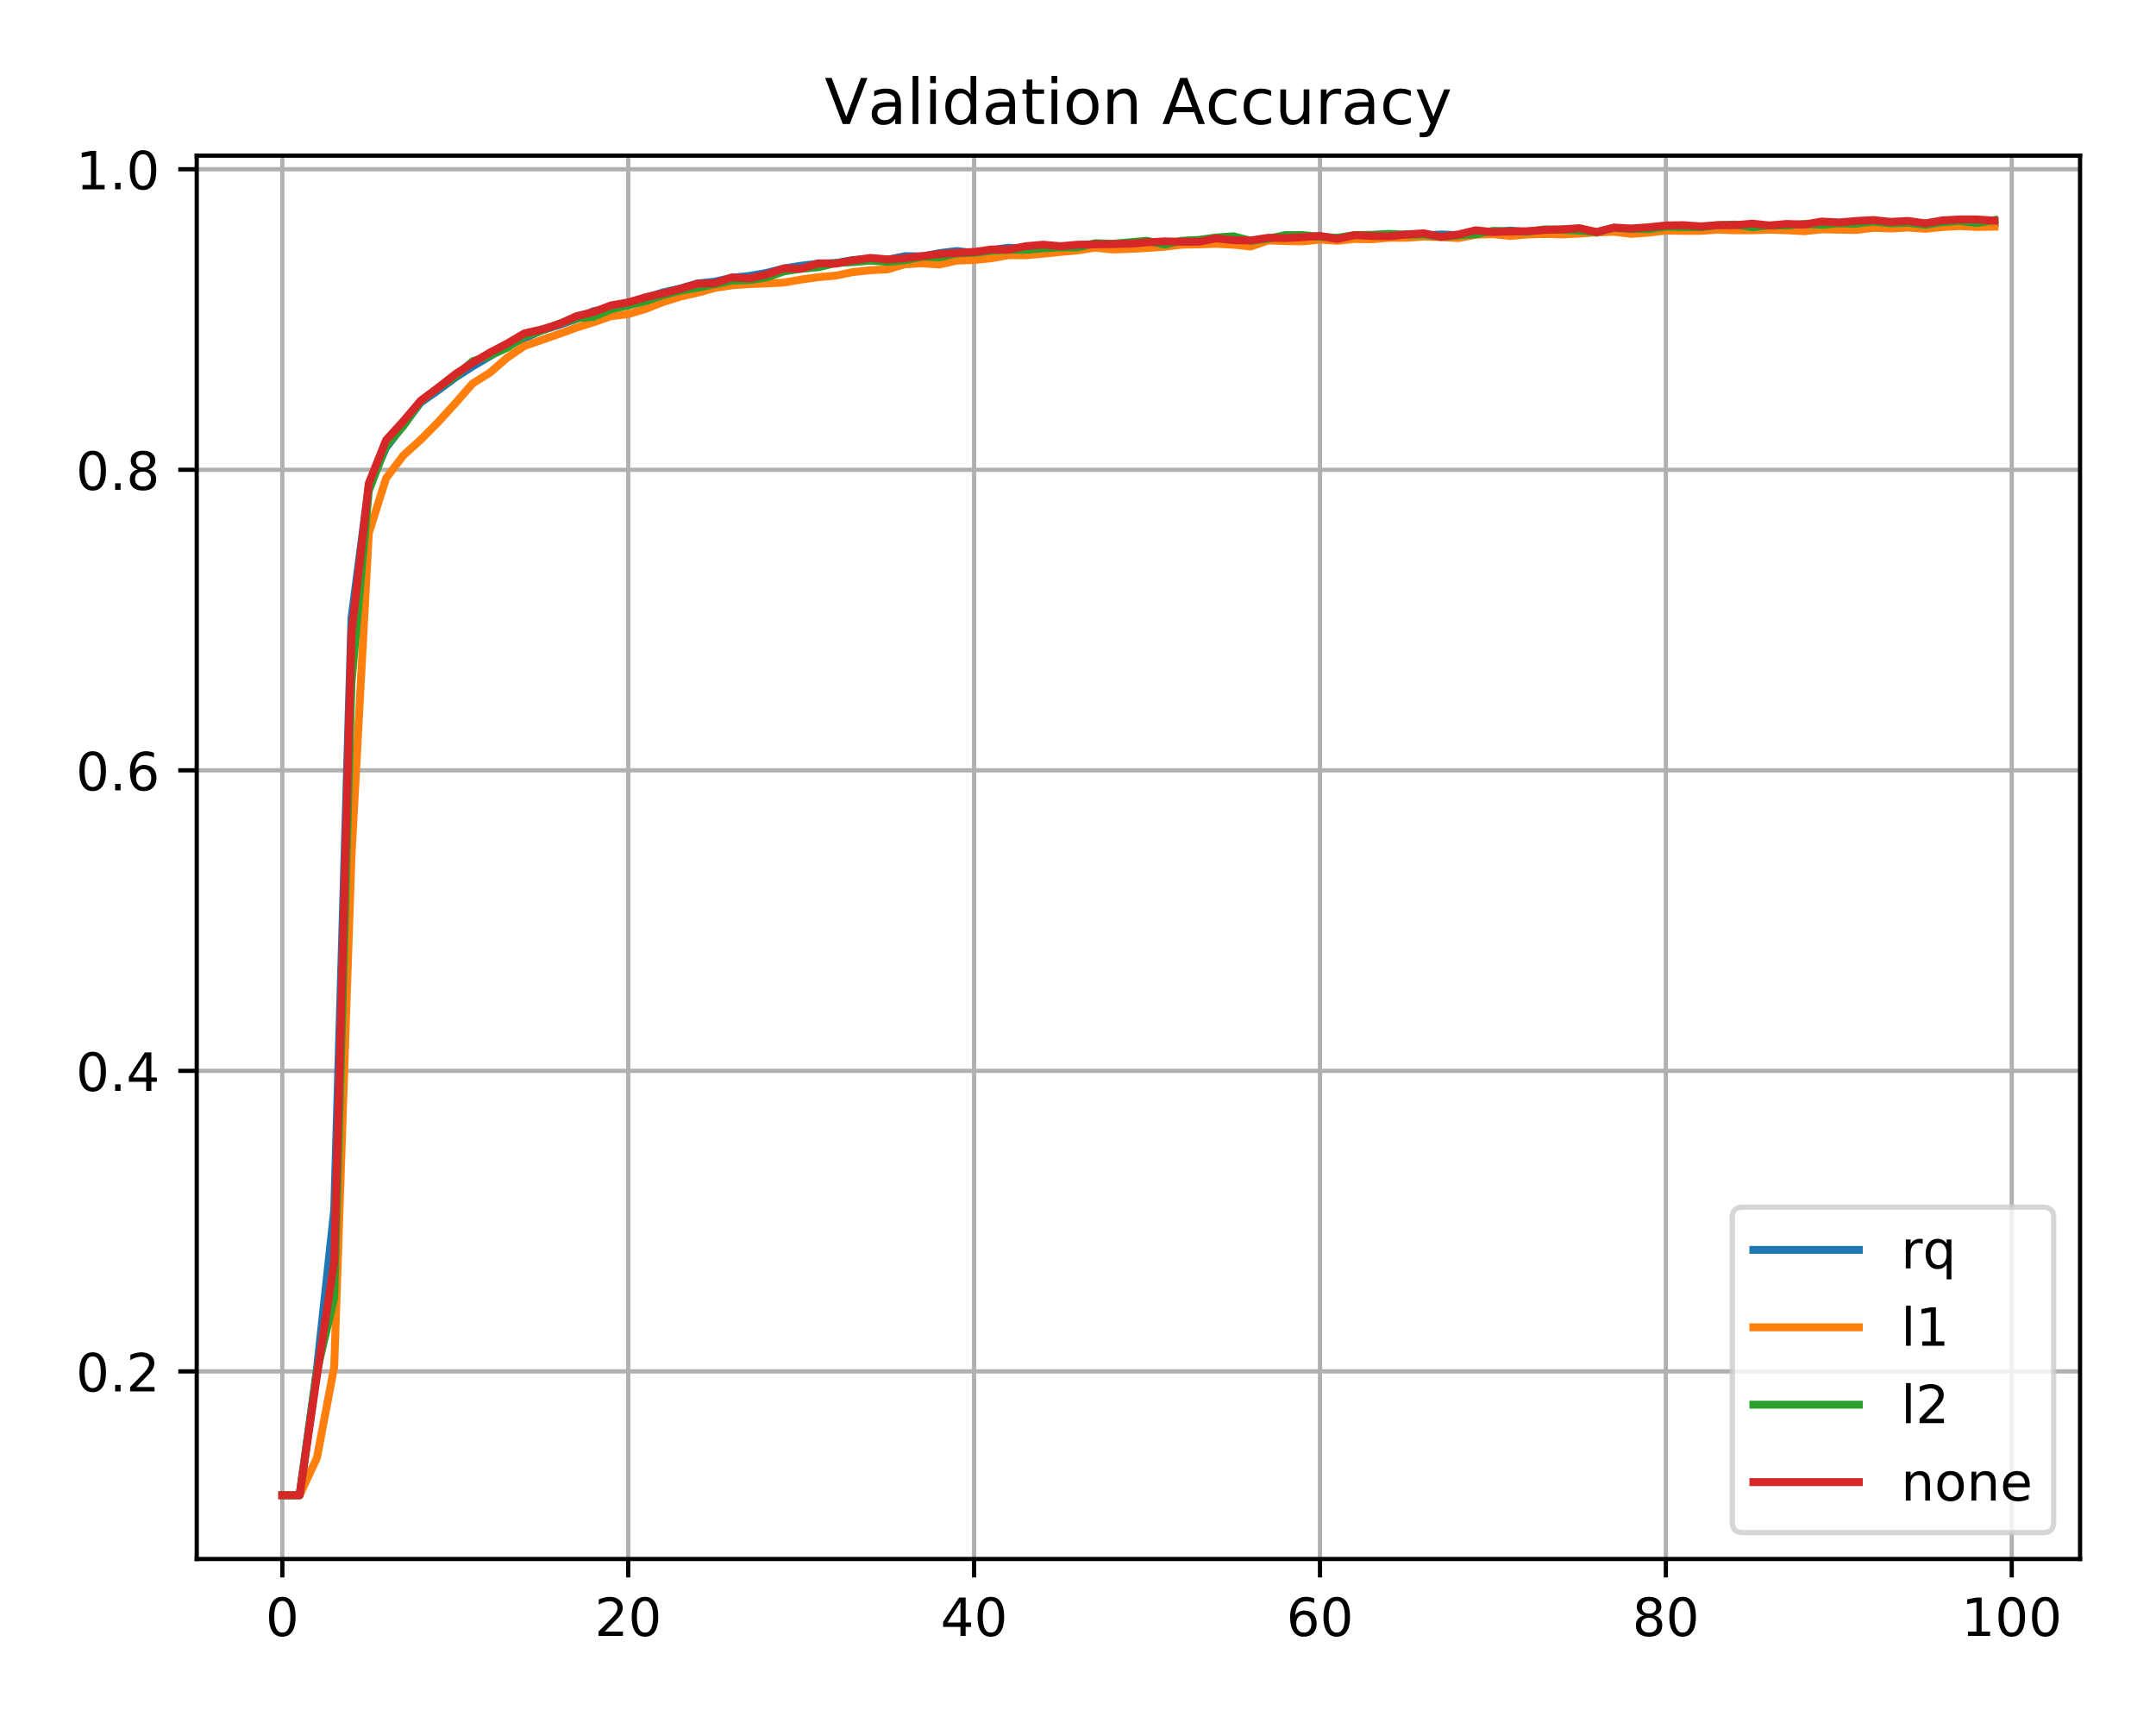 <?xml version="1.0" encoding="utf-8" standalone="no"?>
<!DOCTYPE svg PUBLIC "-//W3C//DTD SVG 1.1//EN"
  "http://www.w3.org/Graphics/SVG/1.1/DTD/svg11.dtd">
<!-- Created with matplotlib (https://matplotlib.org/) -->
<svg height="326.708pt" version="1.1" viewBox="0 0 408.823 326.708" width="408.823pt" xmlns="http://www.w3.org/2000/svg" xmlns:xlink="http://www.w3.org/1999/xlink">
 <defs>
  <style type="text/css">
*{stroke-linecap:butt;stroke-linejoin:round;}
  </style>
 </defs>
 <g id="figure_1">
  <g id="patch_1">
   <path d="M 0 326.708 
L 408.823 326.708 
L 408.823 0 
L 0 0 
z
" style="fill:#ffffff;"/>
  </g>
  <g id="axes_1">
   <g id="patch_2">
    <path d="M 37.303 295.63 
L 394.423 295.63 
L 394.423 29.518 
L 37.303 29.518 
z
" style="fill:#ffffff;"/>
   </g>
   <g id="matplotlib.axis_1">
    <g id="xtick_1">
     <g id="line2d_1">
      <path clip-path="url(#pe16477cb2e)" d="M 53.536 295.63 
L 53.536 29.518 
" style="fill:none;stroke:#b0b0b0;stroke-linecap:square;stroke-width:0.8;"/>
     </g>
     <g id="line2d_2">
      <defs>
       <path d="M 0 0 
L 0 3.5 
" id="m1180b28086" style="stroke:#000000;stroke-width:0.8;"/>
      </defs>
      <g>
       <use style="stroke:#000000;stroke-width:0.8;" x="53.536" xlink:href="#m1180b28086" y="295.63"/>
      </g>
     </g>
     <g id="text_1">
      <!-- 0 -->
      <defs>
       <path d="M 31.781 66.406 
Q 24.172 66.406 20.328 58.906 
Q 16.5 51.422 16.5 36.375 
Q 16.5 21.391 20.328 13.891 
Q 24.172 6.391 31.781 6.391 
Q 39.453 6.391 43.281 13.891 
Q 47.125 21.391 47.125 36.375 
Q 47.125 51.422 43.281 58.906 
Q 39.453 66.406 31.781 66.406 
z
M 31.781 74.219 
Q 44.047 74.219 50.516 64.516 
Q 56.984 54.828 56.984 36.375 
Q 56.984 17.969 50.516 8.266 
Q 44.047 -1.422 31.781 -1.422 
Q 19.531 -1.422 13.062 8.266 
Q 6.594 17.969 6.594 36.375 
Q 6.594 54.828 13.062 64.516 
Q 19.531 74.219 31.781 74.219 
z
" id="DejaVuSans-48"/>
      </defs>
      <g transform="translate(50.355 310.229)scale(0.1 -0.1)">
       <use xlink:href="#DejaVuSans-48"/>
      </g>
     </g>
    </g>
    <g id="xtick_2">
     <g id="line2d_3">
      <path clip-path="url(#pe16477cb2e)" d="M 119.123 295.63 
L 119.123 29.518 
" style="fill:none;stroke:#b0b0b0;stroke-linecap:square;stroke-width:0.8;"/>
     </g>
     <g id="line2d_4">
      <g>
       <use style="stroke:#000000;stroke-width:0.8;" x="119.123" xlink:href="#m1180b28086" y="295.63"/>
      </g>
     </g>
     <g id="text_2">
      <!-- 20 -->
      <defs>
       <path d="M 19.188 8.297 
L 53.609 8.297 
L 53.609 0 
L 7.328 0 
L 7.328 8.297 
Q 12.938 14.109 22.625 23.891 
Q 32.328 33.688 34.812 36.531 
Q 39.547 41.844 41.422 45.531 
Q 43.312 49.219 43.312 52.781 
Q 43.312 58.594 39.234 62.25 
Q 35.156 65.922 28.609 65.922 
Q 23.969 65.922 18.812 64.312 
Q 13.672 62.703 7.812 59.422 
L 7.812 69.391 
Q 13.766 71.781 18.938 73 
Q 24.125 74.219 28.422 74.219 
Q 39.75 74.219 46.484 68.547 
Q 53.219 62.891 53.219 53.422 
Q 53.219 48.922 51.531 44.891 
Q 49.859 40.875 45.406 35.406 
Q 44.188 33.984 37.641 27.219 
Q 31.109 20.453 19.188 8.297 
z
" id="DejaVuSans-50"/>
      </defs>
      <g transform="translate(112.76 310.229)scale(0.1 -0.1)">
       <use xlink:href="#DejaVuSans-50"/>
       <use x="63.623" xlink:href="#DejaVuSans-48"/>
      </g>
     </g>
    </g>
    <g id="xtick_3">
     <g id="line2d_5">
      <path clip-path="url(#pe16477cb2e)" d="M 184.709 295.63 
L 184.709 29.518 
" style="fill:none;stroke:#b0b0b0;stroke-linecap:square;stroke-width:0.8;"/>
     </g>
     <g id="line2d_6">
      <g>
       <use style="stroke:#000000;stroke-width:0.8;" x="184.709" xlink:href="#m1180b28086" y="295.63"/>
      </g>
     </g>
     <g id="text_3">
      <!-- 40 -->
      <defs>
       <path d="M 37.797 64.312 
L 12.891 25.391 
L 37.797 25.391 
z
M 35.203 72.906 
L 47.609 72.906 
L 47.609 25.391 
L 58.016 25.391 
L 58.016 17.188 
L 47.609 17.188 
L 47.609 0 
L 37.797 0 
L 37.797 17.188 
L 4.891 17.188 
L 4.891 26.703 
z
" id="DejaVuSans-52"/>
      </defs>
      <g transform="translate(178.347 310.229)scale(0.1 -0.1)">
       <use xlink:href="#DejaVuSans-52"/>
       <use x="63.623" xlink:href="#DejaVuSans-48"/>
      </g>
     </g>
    </g>
    <g id="xtick_4">
     <g id="line2d_7">
      <path clip-path="url(#pe16477cb2e)" d="M 250.296 295.63 
L 250.296 29.518 
" style="fill:none;stroke:#b0b0b0;stroke-linecap:square;stroke-width:0.8;"/>
     </g>
     <g id="line2d_8">
      <g>
       <use style="stroke:#000000;stroke-width:0.8;" x="250.296" xlink:href="#m1180b28086" y="295.63"/>
      </g>
     </g>
     <g id="text_4">
      <!-- 60 -->
      <defs>
       <path d="M 33.016 40.375 
Q 26.375 40.375 22.484 35.828 
Q 18.609 31.297 18.609 23.391 
Q 18.609 15.531 22.484 10.953 
Q 26.375 6.391 33.016 6.391 
Q 39.656 6.391 43.531 10.953 
Q 47.406 15.531 47.406 23.391 
Q 47.406 31.297 43.531 35.828 
Q 39.656 40.375 33.016 40.375 
z
M 52.594 71.297 
L 52.594 62.312 
Q 48.875 64.062 45.094 64.984 
Q 41.312 65.922 37.594 65.922 
Q 27.828 65.922 22.672 59.328 
Q 17.531 52.734 16.797 39.406 
Q 19.672 43.656 24.016 45.922 
Q 28.375 48.188 33.594 48.188 
Q 44.578 48.188 50.953 41.516 
Q 57.328 34.859 57.328 23.391 
Q 57.328 12.156 50.688 5.359 
Q 44.047 -1.422 33.016 -1.422 
Q 20.359 -1.422 13.672 8.266 
Q 6.984 17.969 6.984 36.375 
Q 6.984 53.656 15.188 63.938 
Q 23.391 74.219 37.203 74.219 
Q 40.922 74.219 44.703 73.484 
Q 48.484 72.75 52.594 71.297 
z
" id="DejaVuSans-54"/>
      </defs>
      <g transform="translate(243.934 310.229)scale(0.1 -0.1)">
       <use xlink:href="#DejaVuSans-54"/>
       <use x="63.623" xlink:href="#DejaVuSans-48"/>
      </g>
     </g>
    </g>
    <g id="xtick_5">
     <g id="line2d_9">
      <path clip-path="url(#pe16477cb2e)" d="M 315.883 295.63 
L 315.883 29.518 
" style="fill:none;stroke:#b0b0b0;stroke-linecap:square;stroke-width:0.8;"/>
     </g>
     <g id="line2d_10">
      <g>
       <use style="stroke:#000000;stroke-width:0.8;" x="315.883" xlink:href="#m1180b28086" y="295.63"/>
      </g>
     </g>
     <g id="text_5">
      <!-- 80 -->
      <defs>
       <path d="M 31.781 34.625 
Q 24.75 34.625 20.719 30.859 
Q 16.703 27.094 16.703 20.516 
Q 16.703 13.922 20.719 10.156 
Q 24.75 6.391 31.781 6.391 
Q 38.812 6.391 42.859 10.172 
Q 46.922 13.969 46.922 20.516 
Q 46.922 27.094 42.891 30.859 
Q 38.875 34.625 31.781 34.625 
z
M 21.922 38.812 
Q 15.578 40.375 12.031 44.719 
Q 8.5 49.078 8.5 55.328 
Q 8.5 64.062 14.719 69.141 
Q 20.953 74.219 31.781 74.219 
Q 42.672 74.219 48.875 69.141 
Q 55.078 64.062 55.078 55.328 
Q 55.078 49.078 51.531 44.719 
Q 48 40.375 41.703 38.812 
Q 48.828 37.156 52.797 32.312 
Q 56.781 27.484 56.781 20.516 
Q 56.781 9.906 50.312 4.234 
Q 43.844 -1.422 31.781 -1.422 
Q 19.734 -1.422 13.25 4.234 
Q 6.781 9.906 6.781 20.516 
Q 6.781 27.484 10.781 32.312 
Q 14.797 37.156 21.922 38.812 
z
M 18.312 54.391 
Q 18.312 48.734 21.844 45.562 
Q 25.391 42.391 31.781 42.391 
Q 38.141 42.391 41.719 45.562 
Q 45.312 48.734 45.312 54.391 
Q 45.312 60.062 41.719 63.234 
Q 38.141 66.406 31.781 66.406 
Q 25.391 66.406 21.844 63.234 
Q 18.312 60.062 18.312 54.391 
z
" id="DejaVuSans-56"/>
      </defs>
      <g transform="translate(309.52 310.229)scale(0.1 -0.1)">
       <use xlink:href="#DejaVuSans-56"/>
       <use x="63.623" xlink:href="#DejaVuSans-48"/>
      </g>
     </g>
    </g>
    <g id="xtick_6">
     <g id="line2d_11">
      <path clip-path="url(#pe16477cb2e)" d="M 381.47 295.63 
L 381.47 29.518 
" style="fill:none;stroke:#b0b0b0;stroke-linecap:square;stroke-width:0.8;"/>
     </g>
     <g id="line2d_12">
      <g>
       <use style="stroke:#000000;stroke-width:0.8;" x="381.47" xlink:href="#m1180b28086" y="295.63"/>
      </g>
     </g>
     <g id="text_6">
      <!-- 100 -->
      <defs>
       <path d="M 12.406 8.297 
L 28.516 8.297 
L 28.516 63.922 
L 10.984 60.406 
L 10.984 69.391 
L 28.422 72.906 
L 38.281 72.906 
L 38.281 8.297 
L 54.391 8.297 
L 54.391 0 
L 12.406 0 
z
" id="DejaVuSans-49"/>
      </defs>
      <g transform="translate(371.926 310.229)scale(0.1 -0.1)">
       <use xlink:href="#DejaVuSans-49"/>
       <use x="63.623" xlink:href="#DejaVuSans-48"/>
       <use x="127.246" xlink:href="#DejaVuSans-48"/>
      </g>
     </g>
    </g>
   </g>
   <g id="matplotlib.axis_2">
    <g id="ytick_1">
     <g id="line2d_13">
      <path clip-path="url(#pe16477cb2e)" d="M 37.303 260.054 
L 394.423 260.054 
" style="fill:none;stroke:#b0b0b0;stroke-linecap:square;stroke-width:0.8;"/>
     </g>
     <g id="line2d_14">
      <defs>
       <path d="M 0 0 
L -3.5 0 
" id="m36fd84b59b" style="stroke:#000000;stroke-width:0.8;"/>
      </defs>
      <g>
       <use style="stroke:#000000;stroke-width:0.8;" x="37.303" xlink:href="#m36fd84b59b" y="260.054"/>
      </g>
     </g>
     <g id="text_7">
      <!-- 0.2 -->
      <defs>
       <path d="M 10.688 12.406 
L 21 12.406 
L 21 0 
L 10.688 0 
z
" id="DejaVuSans-46"/>
      </defs>
      <g transform="translate(14.4 263.854)scale(0.1 -0.1)">
       <use xlink:href="#DejaVuSans-48"/>
       <use x="63.623" xlink:href="#DejaVuSans-46"/>
       <use x="95.41" xlink:href="#DejaVuSans-50"/>
      </g>
     </g>
    </g>
    <g id="ytick_2">
     <g id="line2d_15">
      <path clip-path="url(#pe16477cb2e)" d="M 37.303 203.065 
L 394.423 203.065 
" style="fill:none;stroke:#b0b0b0;stroke-linecap:square;stroke-width:0.8;"/>
     </g>
     <g id="line2d_16">
      <g>
       <use style="stroke:#000000;stroke-width:0.8;" x="37.303" xlink:href="#m36fd84b59b" y="203.065"/>
      </g>
     </g>
     <g id="text_8">
      <!-- 0.4 -->
      <g transform="translate(14.4 206.864)scale(0.1 -0.1)">
       <use xlink:href="#DejaVuSans-48"/>
       <use x="63.623" xlink:href="#DejaVuSans-46"/>
       <use x="95.41" xlink:href="#DejaVuSans-52"/>
      </g>
     </g>
    </g>
    <g id="ytick_3">
     <g id="line2d_17">
      <path clip-path="url(#pe16477cb2e)" d="M 37.303 146.076 
L 394.423 146.076 
" style="fill:none;stroke:#b0b0b0;stroke-linecap:square;stroke-width:0.8;"/>
     </g>
     <g id="line2d_18">
      <g>
       <use style="stroke:#000000;stroke-width:0.8;" x="37.303" xlink:href="#m36fd84b59b" y="146.076"/>
      </g>
     </g>
     <g id="text_9">
      <!-- 0.6 -->
      <g transform="translate(14.4 149.875)scale(0.1 -0.1)">
       <use xlink:href="#DejaVuSans-48"/>
       <use x="63.623" xlink:href="#DejaVuSans-46"/>
       <use x="95.41" xlink:href="#DejaVuSans-54"/>
      </g>
     </g>
    </g>
    <g id="ytick_4">
     <g id="line2d_19">
      <path clip-path="url(#pe16477cb2e)" d="M 37.303 89.086 
L 394.423 89.086 
" style="fill:none;stroke:#b0b0b0;stroke-linecap:square;stroke-width:0.8;"/>
     </g>
     <g id="line2d_20">
      <g>
       <use style="stroke:#000000;stroke-width:0.8;" x="37.303" xlink:href="#m36fd84b59b" y="89.086"/>
      </g>
     </g>
     <g id="text_10">
      <!-- 0.8 -->
      <g transform="translate(14.4 92.886)scale(0.1 -0.1)">
       <use xlink:href="#DejaVuSans-48"/>
       <use x="63.623" xlink:href="#DejaVuSans-46"/>
       <use x="95.41" xlink:href="#DejaVuSans-56"/>
      </g>
     </g>
    </g>
    <g id="ytick_5">
     <g id="line2d_21">
      <path clip-path="url(#pe16477cb2e)" d="M 37.303 32.097 
L 394.423 32.097 
" style="fill:none;stroke:#b0b0b0;stroke-linecap:square;stroke-width:0.8;"/>
     </g>
     <g id="line2d_22">
      <g>
       <use style="stroke:#000000;stroke-width:0.8;" x="37.303" xlink:href="#m36fd84b59b" y="32.097"/>
      </g>
     </g>
     <g id="text_11">
      <!-- 1.0 -->
      <g transform="translate(14.4 35.896)scale(0.1 -0.1)">
       <use xlink:href="#DejaVuSans-49"/>
       <use x="63.623" xlink:href="#DejaVuSans-46"/>
       <use x="95.41" xlink:href="#DejaVuSans-48"/>
      </g>
     </g>
    </g>
   </g>
   <g id="line2d_23">
    <path clip-path="url(#pe16477cb2e)" d="M 53.536 283.534 
L 56.815 283.534 
L 60.095 259.656 
L 63.374 229.394 
L 66.653 117.182 
L 69.933 92.164 
L 73.212 84.869 
L 76.491 80.652 
L 79.771 76.321 
L 83.05 74.041 
L 86.329 71.591 
L 89.609 69.482 
L 92.888 67.544 
L 96.167 65.607 
L 99.447 64.125 
L 102.726 62.643 
L 106.005 61.617 
L 109.285 60.478 
L 112.564 58.996 
L 115.843 58.483 
L 119.123 57.457 
L 122.402 56.488 
L 125.681 55.463 
L 128.961 54.722 
L 132.24 53.753 
L 135.519 53.411 
L 138.799 52.67 
L 142.078 52.328 
L 145.357 51.758 
L 148.637 50.903 
L 151.916 50.39 
L 155.195 49.992 
L 158.475 49.878 
L 161.754 49.308 
L 165.033 49.194 
L 168.313 49.251 
L 171.592 48.567 
L 174.871 48.624 
L 178.151 47.997 
L 181.43 47.598 
L 184.709 47.997 
L 187.989 47.427 
L 191.268 46.971 
L 194.547 47.199 
L 197.827 47.028 
L 201.106 46.686 
L 204.385 46.914 
L 207.665 46.515 
L 210.944 46.515 
L 214.223 46.116 
L 217.503 45.888 
L 220.782 45.888 
L 224.061 45.888 
L 227.341 45.717 
L 230.62 45.888 
L 233.899 45.603 
L 237.179 45.888 
L 240.458 45.318 
L 243.738 45.318 
L 247.017 45.204 
L 250.296 44.806 
L 253.576 45.261 
L 256.855 44.92 
L 260.134 44.863 
L 263.414 44.806 
L 266.693 44.407 
L 269.972 44.635 
L 273.252 44.464 
L 276.531 44.578 
L 279.81 44.35 
L 283.09 44.122 
L 286.369 43.723 
L 289.648 44.065 
L 292.928 44.407 
L 296.207 43.666 
L 299.486 43.723 
L 302.766 44.122 
L 306.045 43.723 
L 309.324 43.609 
L 312.604 43.438 
L 315.883 43.438 
L 319.162 43.21 
L 322.442 43.438 
L 325.721 43.21 
L 329 43.267 
L 332.28 43.324 
L 335.559 43.039 
L 338.838 42.868 
L 342.118 42.982 
L 345.397 42.982 
L 348.676 42.868 
L 351.956 43.153 
L 355.235 42.64 
L 358.514 42.811 
L 361.794 42.811 
L 365.073 42.868 
L 368.352 42.697 
L 371.632 42.583 
L 374.911 42.868 
L 378.19 42.355 
" style="fill:none;stroke:#1f77b4;stroke-linecap:square;stroke-width:1.5;"/>
   </g>
   <g id="line2d_24">
    <path clip-path="url(#pe16477cb2e)" d="M 53.536 283.534 
L 56.815 283.534 
L 60.095 276.467 
L 63.374 259.2 
L 66.653 162.318 
L 69.933 101.111 
L 73.212 90.682 
L 76.491 86.351 
L 79.771 83.387 
L 83.05 80.082 
L 86.329 76.492 
L 89.609 72.73 
L 92.888 70.679 
L 96.167 67.829 
L 99.447 65.607 
L 102.726 64.467 
L 106.005 63.327 
L 109.285 62.13 
L 112.564 61.105 
L 115.843 59.965 
L 119.123 59.566 
L 122.402 58.597 
L 125.681 57.286 
L 128.961 56.26 
L 132.24 55.52 
L 135.519 54.608 
L 138.799 54.095 
L 142.078 53.867 
L 145.357 53.753 
L 148.637 53.582 
L 151.916 53.012 
L 155.195 52.556 
L 158.475 52.271 
L 161.754 51.587 
L 165.033 51.245 
L 168.313 51.074 
L 171.592 50.106 
L 174.871 49.935 
L 178.151 50.163 
L 181.43 49.422 
L 184.709 49.308 
L 187.989 48.966 
L 191.268 48.396 
L 194.547 48.396 
L 197.827 48.111 
L 201.106 47.769 
L 204.385 47.484 
L 207.665 46.971 
L 210.944 47.313 
L 214.223 47.199 
L 217.503 47.028 
L 220.782 46.8 
L 224.061 46.401 
L 227.341 46.344 
L 230.62 46.23 
L 233.899 46.401 
L 237.179 46.743 
L 240.458 45.603 
L 243.738 45.717 
L 247.017 45.774 
L 250.296 45.432 
L 253.576 45.66 
L 256.855 45.318 
L 260.134 45.375 
L 263.414 45.09 
L 266.693 45.09 
L 269.972 44.863 
L 273.252 44.976 
L 276.531 45.147 
L 279.81 44.521 
L 283.09 44.407 
L 286.369 44.749 
L 289.648 44.464 
L 292.928 44.35 
L 296.207 44.464 
L 299.486 44.293 
L 302.766 44.065 
L 306.045 43.951 
L 309.324 44.35 
L 312.604 44.122 
L 315.883 43.723 
L 319.162 43.78 
L 322.442 43.78 
L 325.721 43.552 
L 329 43.666 
L 332.28 43.666 
L 335.559 43.552 
L 338.838 43.666 
L 342.118 43.837 
L 345.397 43.495 
L 348.676 43.552 
L 351.956 43.609 
L 355.235 43.21 
L 358.514 43.324 
L 361.794 43.153 
L 365.073 43.381 
L 368.352 43.039 
L 371.632 42.868 
L 374.911 43.039 
L 378.19 42.982 
" style="fill:none;stroke:#ff7f0e;stroke-linecap:square;stroke-width:1.5;"/>
   </g>
   <g id="line2d_25">
    <path clip-path="url(#pe16477cb2e)" d="M 53.536 283.534 
L 56.815 283.534 
L 60.095 260.054 
L 63.374 246.035 
L 66.653 129.378 
L 69.933 93.076 
L 73.212 84.527 
L 76.491 80.766 
L 79.771 76.093 
L 83.05 73.585 
L 86.329 71.363 
L 89.609 68.513 
L 92.888 67.43 
L 96.167 65.949 
L 99.447 63.726 
L 102.726 62.7 
L 106.005 61.389 
L 109.285 60.364 
L 112.564 60.079 
L 115.843 58.654 
L 119.123 57.913 
L 122.402 57.115 
L 125.681 55.975 
L 128.961 55.121 
L 132.24 54.551 
L 135.519 53.924 
L 138.799 53.183 
L 142.078 53.126 
L 145.357 52.613 
L 148.637 51.473 
L 151.916 50.96 
L 155.195 50.675 
L 158.475 49.878 
L 161.754 49.707 
L 165.033 49.422 
L 168.313 49.65 
L 171.592 49.365 
L 174.871 48.681 
L 178.151 48.795 
L 181.43 48.054 
L 184.709 47.94 
L 187.989 47.541 
L 191.268 47.37 
L 194.547 47.37 
L 197.827 47.085 
L 201.106 46.914 
L 204.385 46.914 
L 207.665 46.116 
L 210.944 46.23 
L 214.223 45.945 
L 217.503 45.66 
L 220.782 46.401 
L 224.061 45.66 
L 227.341 45.489 
L 230.62 45.033 
L 233.899 44.806 
L 237.179 45.66 
L 240.458 45.261 
L 243.738 44.578 
L 247.017 44.578 
L 250.296 44.92 
L 253.576 45.09 
L 256.855 44.578 
L 260.134 44.521 
L 263.414 44.35 
L 266.693 44.521 
L 269.972 44.464 
L 273.252 44.92 
L 276.531 44.635 
L 279.81 44.407 
L 283.09 43.78 
L 286.369 43.837 
L 289.648 43.951 
L 292.928 43.495 
L 296.207 43.552 
L 299.486 43.723 
L 302.766 44.008 
L 306.045 43.21 
L 309.324 43.438 
L 312.604 43.438 
L 315.883 42.982 
L 319.162 43.039 
L 322.442 43.096 
L 325.721 42.697 
L 329 42.583 
L 332.28 43.096 
L 335.559 42.754 
L 338.838 42.754 
L 342.118 42.469 
L 345.397 42.64 
L 348.676 42.355 
L 351.956 42.412 
L 355.235 42.013 
L 358.514 42.355 
L 361.794 42.241 
L 365.073 42.64 
L 368.352 42.127 
L 371.632 41.899 
L 374.911 42.298 
L 378.19 41.728 
" style="fill:none;stroke:#2ca02c;stroke-linecap:square;stroke-width:1.5;"/>
   </g>
   <g id="line2d_26">
    <path clip-path="url(#pe16477cb2e)" d="M 53.536 283.534 
L 56.815 283.534 
L 60.095 260.909 
L 63.374 239.253 
L 66.653 120.146 
L 69.933 91.651 
L 73.212 83.444 
L 76.491 79.854 
L 79.771 75.979 
L 83.05 73.528 
L 86.329 70.964 
L 89.609 68.798 
L 92.888 66.86 
L 96.167 65.151 
L 99.447 63.213 
L 102.726 62.472 
L 106.005 61.446 
L 109.285 59.965 
L 112.564 59.167 
L 115.843 57.913 
L 119.123 57.343 
L 122.402 56.374 
L 125.681 55.634 
L 128.961 54.779 
L 132.24 53.81 
L 135.519 53.696 
L 138.799 52.613 
L 142.078 52.784 
L 145.357 52.043 
L 148.637 50.903 
L 151.916 50.96 
L 155.195 49.935 
L 158.475 49.992 
L 161.754 49.365 
L 165.033 48.909 
L 168.313 49.194 
L 171.592 48.966 
L 174.871 48.567 
L 178.151 48.168 
L 181.43 47.94 
L 184.709 47.769 
L 187.989 47.313 
L 191.268 47.313 
L 194.547 46.686 
L 197.827 46.401 
L 201.106 46.686 
L 204.385 46.401 
L 207.665 46.344 
L 210.944 46.287 
L 214.223 46.23 
L 217.503 45.945 
L 220.782 45.774 
L 224.061 45.831 
L 227.341 45.831 
L 230.62 45.204 
L 233.899 45.546 
L 237.179 45.603 
L 240.458 45.09 
L 243.738 45.147 
L 247.017 44.976 
L 250.296 44.749 
L 253.576 45.318 
L 256.855 44.578 
L 260.134 44.749 
L 263.414 44.806 
L 266.693 44.464 
L 269.972 44.236 
L 273.252 44.92 
L 276.531 44.464 
L 279.81 43.666 
L 283.09 44.008 
L 286.369 43.894 
L 289.648 43.837 
L 292.928 43.609 
L 296.207 43.495 
L 299.486 43.267 
L 302.766 44.008 
L 306.045 43.153 
L 309.324 43.324 
L 312.604 43.096 
L 315.883 42.754 
L 319.162 42.697 
L 322.442 42.925 
L 325.721 42.697 
L 329 42.697 
L 332.28 42.412 
L 335.559 42.754 
L 338.838 42.469 
L 342.118 42.583 
L 345.397 42.013 
L 348.676 42.184 
L 351.956 41.899 
L 355.235 41.728 
L 358.514 42.07 
L 361.794 41.899 
L 365.073 42.355 
L 368.352 41.785 
L 371.632 41.614 
L 374.911 41.614 
L 378.19 41.842 
" style="fill:none;stroke:#d62728;stroke-linecap:square;stroke-width:1.5;"/>
   </g>
   <g id="patch_3">
    <path d="M 37.303 295.63 
L 37.303 29.518 
" style="fill:none;stroke:#000000;stroke-linecap:square;stroke-linejoin:miter;stroke-width:0.8;"/>
   </g>
   <g id="patch_4">
    <path d="M 394.423 295.63 
L 394.423 29.518 
" style="fill:none;stroke:#000000;stroke-linecap:square;stroke-linejoin:miter;stroke-width:0.8;"/>
   </g>
   <g id="patch_5">
    <path d="M 37.303 295.63 
L 394.423 295.63 
" style="fill:none;stroke:#000000;stroke-linecap:square;stroke-linejoin:miter;stroke-width:0.8;"/>
   </g>
   <g id="patch_6">
    <path d="M 37.303 29.518 
L 394.423 29.518 
" style="fill:none;stroke:#000000;stroke-linecap:square;stroke-linejoin:miter;stroke-width:0.8;"/>
   </g>
   <g id="text_12">
    <!-- Validation Accuracy -->
    <defs>
     <path d="M 28.609 0 
L 0.781 72.906 
L 11.078 72.906 
L 34.188 11.531 
L 57.328 72.906 
L 67.578 72.906 
L 39.797 0 
z
" id="DejaVuSans-86"/>
     <path d="M 34.281 27.484 
Q 23.391 27.484 19.188 25 
Q 14.984 22.516 14.984 16.5 
Q 14.984 11.719 18.141 8.906 
Q 21.297 6.109 26.703 6.109 
Q 34.188 6.109 38.703 11.406 
Q 43.219 16.703 43.219 25.484 
L 43.219 27.484 
z
M 52.203 31.203 
L 52.203 0 
L 43.219 0 
L 43.219 8.297 
Q 40.141 3.328 35.547 0.953 
Q 30.953 -1.422 24.312 -1.422 
Q 15.922 -1.422 10.953 3.297 
Q 6 8.016 6 15.922 
Q 6 25.141 12.172 29.828 
Q 18.359 34.516 30.609 34.516 
L 43.219 34.516 
L 43.219 35.406 
Q 43.219 41.609 39.141 45 
Q 35.062 48.391 27.688 48.391 
Q 23 48.391 18.547 47.266 
Q 14.109 46.141 10.016 43.891 
L 10.016 52.203 
Q 14.938 54.109 19.578 55.047 
Q 24.219 56 28.609 56 
Q 40.484 56 46.344 49.844 
Q 52.203 43.703 52.203 31.203 
z
" id="DejaVuSans-97"/>
     <path d="M 9.422 75.984 
L 18.406 75.984 
L 18.406 0 
L 9.422 0 
z
" id="DejaVuSans-108"/>
     <path d="M 9.422 54.688 
L 18.406 54.688 
L 18.406 0 
L 9.422 0 
z
M 9.422 75.984 
L 18.406 75.984 
L 18.406 64.594 
L 9.422 64.594 
z
" id="DejaVuSans-105"/>
     <path d="M 45.406 46.391 
L 45.406 75.984 
L 54.391 75.984 
L 54.391 0 
L 45.406 0 
L 45.406 8.203 
Q 42.578 3.328 38.25 0.953 
Q 33.938 -1.422 27.875 -1.422 
Q 17.969 -1.422 11.734 6.484 
Q 5.516 14.406 5.516 27.297 
Q 5.516 40.188 11.734 48.094 
Q 17.969 56 27.875 56 
Q 33.938 56 38.25 53.625 
Q 42.578 51.266 45.406 46.391 
z
M 14.797 27.297 
Q 14.797 17.391 18.875 11.75 
Q 22.953 6.109 30.078 6.109 
Q 37.203 6.109 41.297 11.75 
Q 45.406 17.391 45.406 27.297 
Q 45.406 37.203 41.297 42.844 
Q 37.203 48.484 30.078 48.484 
Q 22.953 48.484 18.875 42.844 
Q 14.797 37.203 14.797 27.297 
z
" id="DejaVuSans-100"/>
     <path d="M 18.312 70.219 
L 18.312 54.688 
L 36.812 54.688 
L 36.812 47.703 
L 18.312 47.703 
L 18.312 18.016 
Q 18.312 11.328 20.141 9.422 
Q 21.969 7.516 27.594 7.516 
L 36.812 7.516 
L 36.812 0 
L 27.594 0 
Q 17.188 0 13.234 3.875 
Q 9.281 7.766 9.281 18.016 
L 9.281 47.703 
L 2.688 47.703 
L 2.688 54.688 
L 9.281 54.688 
L 9.281 70.219 
z
" id="DejaVuSans-116"/>
     <path d="M 30.609 48.391 
Q 23.391 48.391 19.188 42.75 
Q 14.984 37.109 14.984 27.297 
Q 14.984 17.484 19.156 11.844 
Q 23.344 6.203 30.609 6.203 
Q 37.797 6.203 41.984 11.859 
Q 46.188 17.531 46.188 27.297 
Q 46.188 37.016 41.984 42.703 
Q 37.797 48.391 30.609 48.391 
z
M 30.609 56 
Q 42.328 56 49.016 48.375 
Q 55.719 40.766 55.719 27.297 
Q 55.719 13.875 49.016 6.219 
Q 42.328 -1.422 30.609 -1.422 
Q 18.844 -1.422 12.172 6.219 
Q 5.516 13.875 5.516 27.297 
Q 5.516 40.766 12.172 48.375 
Q 18.844 56 30.609 56 
z
" id="DejaVuSans-111"/>
     <path d="M 54.891 33.016 
L 54.891 0 
L 45.906 0 
L 45.906 32.719 
Q 45.906 40.484 42.875 44.328 
Q 39.844 48.188 33.797 48.188 
Q 26.516 48.188 22.312 43.547 
Q 18.109 38.922 18.109 30.906 
L 18.109 0 
L 9.078 0 
L 9.078 54.688 
L 18.109 54.688 
L 18.109 46.188 
Q 21.344 51.125 25.703 53.562 
Q 30.078 56 35.797 56 
Q 45.219 56 50.047 50.172 
Q 54.891 44.344 54.891 33.016 
z
" id="DejaVuSans-110"/>
     <path id="DejaVuSans-32"/>
     <path d="M 34.188 63.188 
L 20.797 26.906 
L 47.609 26.906 
z
M 28.609 72.906 
L 39.797 72.906 
L 67.578 0 
L 57.328 0 
L 50.688 18.703 
L 17.828 18.703 
L 11.188 0 
L 0.781 0 
z
" id="DejaVuSans-65"/>
     <path d="M 48.781 52.594 
L 48.781 44.188 
Q 44.969 46.297 41.141 47.344 
Q 37.312 48.391 33.406 48.391 
Q 24.656 48.391 19.812 42.844 
Q 14.984 37.312 14.984 27.297 
Q 14.984 17.281 19.812 11.734 
Q 24.656 6.203 33.406 6.203 
Q 37.312 6.203 41.141 7.25 
Q 44.969 8.297 48.781 10.406 
L 48.781 2.094 
Q 45.016 0.344 40.984 -0.531 
Q 36.969 -1.422 32.422 -1.422 
Q 20.062 -1.422 12.781 6.344 
Q 5.516 14.109 5.516 27.297 
Q 5.516 40.672 12.859 48.328 
Q 20.219 56 33.016 56 
Q 37.156 56 41.109 55.141 
Q 45.062 54.297 48.781 52.594 
z
" id="DejaVuSans-99"/>
     <path d="M 8.5 21.578 
L 8.5 54.688 
L 17.484 54.688 
L 17.484 21.922 
Q 17.484 14.156 20.5 10.266 
Q 23.531 6.391 29.594 6.391 
Q 36.859 6.391 41.078 11.031 
Q 45.312 15.672 45.312 23.688 
L 45.312 54.688 
L 54.297 54.688 
L 54.297 0 
L 45.312 0 
L 45.312 8.406 
Q 42.047 3.422 37.719 1 
Q 33.406 -1.422 27.688 -1.422 
Q 18.266 -1.422 13.375 4.438 
Q 8.5 10.297 8.5 21.578 
z
M 31.109 56 
z
" id="DejaVuSans-117"/>
     <path d="M 41.109 46.297 
Q 39.594 47.172 37.812 47.578 
Q 36.031 48 33.891 48 
Q 26.266 48 22.188 43.047 
Q 18.109 38.094 18.109 28.812 
L 18.109 0 
L 9.078 0 
L 9.078 54.688 
L 18.109 54.688 
L 18.109 46.188 
Q 20.953 51.172 25.484 53.578 
Q 30.031 56 36.531 56 
Q 37.453 56 38.578 55.875 
Q 39.703 55.766 41.062 55.516 
z
" id="DejaVuSans-114"/>
     <path d="M 32.172 -5.078 
Q 28.375 -14.844 24.75 -17.812 
Q 21.141 -20.797 15.094 -20.797 
L 7.906 -20.797 
L 7.906 -13.281 
L 13.188 -13.281 
Q 16.891 -13.281 18.938 -11.516 
Q 21 -9.766 23.484 -3.219 
L 25.094 0.875 
L 2.984 54.688 
L 12.5 54.688 
L 29.594 11.922 
L 46.688 54.688 
L 56.203 54.688 
z
" id="DejaVuSans-121"/>
    </defs>
    <g transform="translate(156.371 23.518)scale(0.12 -0.12)">
     <use xlink:href="#DejaVuSans-86"/>
     <use x="68.299" xlink:href="#DejaVuSans-97"/>
     <use x="129.578" xlink:href="#DejaVuSans-108"/>
     <use x="157.361" xlink:href="#DejaVuSans-105"/>
     <use x="185.145" xlink:href="#DejaVuSans-100"/>
     <use x="248.621" xlink:href="#DejaVuSans-97"/>
     <use x="309.9" xlink:href="#DejaVuSans-116"/>
     <use x="349.109" xlink:href="#DejaVuSans-105"/>
     <use x="376.893" xlink:href="#DejaVuSans-111"/>
     <use x="438.074" xlink:href="#DejaVuSans-110"/>
     <use x="501.453" xlink:href="#DejaVuSans-32"/>
     <use x="533.24" xlink:href="#DejaVuSans-65"/>
     <use x="601.633" xlink:href="#DejaVuSans-99"/>
     <use x="656.613" xlink:href="#DejaVuSans-99"/>
     <use x="711.594" xlink:href="#DejaVuSans-117"/>
     <use x="774.973" xlink:href="#DejaVuSans-114"/>
     <use x="816.086" xlink:href="#DejaVuSans-97"/>
     <use x="877.365" xlink:href="#DejaVuSans-99"/>
     <use x="932.346" xlink:href="#DejaVuSans-121"/>
    </g>
   </g>
   <g id="legend_1">
    <g id="patch_7">
     <path d="M 330.476 290.63 
L 387.423 290.63 
Q 389.423 290.63 389.423 288.63 
L 389.423 230.918 
Q 389.423 228.918 387.423 228.918 
L 330.476 228.918 
Q 328.476 228.918 328.476 230.918 
L 328.476 288.63 
Q 328.476 290.63 330.476 290.63 
z
" style="fill:#ffffff;opacity:0.8;stroke:#cccccc;stroke-linejoin:miter;"/>
    </g>
    <g id="line2d_27">
     <path d="M 332.476 237.016 
L 352.476 237.016 
" style="fill:none;stroke:#1f77b4;stroke-linecap:square;stroke-width:1.5;"/>
    </g>
    <g id="line2d_28"/>
    <g id="text_13">
     <!-- rq -->
     <defs>
      <path d="M 14.797 27.297 
Q 14.797 17.391 18.875 11.75 
Q 22.953 6.109 30.078 6.109 
Q 37.203 6.109 41.297 11.75 
Q 45.406 17.391 45.406 27.297 
Q 45.406 37.203 41.297 42.844 
Q 37.203 48.484 30.078 48.484 
Q 22.953 48.484 18.875 42.844 
Q 14.797 37.203 14.797 27.297 
z
M 45.406 8.203 
Q 42.578 3.328 38.25 0.953 
Q 33.938 -1.422 27.875 -1.422 
Q 17.969 -1.422 11.734 6.484 
Q 5.516 14.406 5.516 27.297 
Q 5.516 40.188 11.734 48.094 
Q 17.969 56 27.875 56 
Q 33.938 56 38.25 53.625 
Q 42.578 51.266 45.406 46.391 
L 45.406 54.688 
L 54.391 54.688 
L 54.391 -20.797 
L 45.406 -20.797 
z
" id="DejaVuSans-113"/>
     </defs>
     <g transform="translate(360.476 240.516)scale(0.1 -0.1)">
      <use xlink:href="#DejaVuSans-114"/>
      <use x="41.098" xlink:href="#DejaVuSans-113"/>
     </g>
    </g>
    <g id="line2d_29">
     <path d="M 332.476 251.694 
L 352.476 251.694 
" style="fill:none;stroke:#ff7f0e;stroke-linecap:square;stroke-width:1.5;"/>
    </g>
    <g id="line2d_30"/>
    <g id="text_14">
     <!-- l1 -->
     <g transform="translate(360.476 255.194)scale(0.1 -0.1)">
      <use xlink:href="#DejaVuSans-108"/>
      <use x="27.783" xlink:href="#DejaVuSans-49"/>
     </g>
    </g>
    <g id="line2d_31">
     <path d="M 332.476 266.372 
L 352.476 266.372 
" style="fill:none;stroke:#2ca02c;stroke-linecap:square;stroke-width:1.5;"/>
    </g>
    <g id="line2d_32"/>
    <g id="text_15">
     <!-- l2 -->
     <g transform="translate(360.476 269.872)scale(0.1 -0.1)">
      <use xlink:href="#DejaVuSans-108"/>
      <use x="27.783" xlink:href="#DejaVuSans-50"/>
     </g>
    </g>
    <g id="line2d_33">
     <path d="M 332.476 281.05 
L 352.476 281.05 
" style="fill:none;stroke:#d62728;stroke-linecap:square;stroke-width:1.5;"/>
    </g>
    <g id="line2d_34"/>
    <g id="text_16">
     <!-- none -->
     <defs>
      <path d="M 56.203 29.594 
L 56.203 25.203 
L 14.891 25.203 
Q 15.484 15.922 20.484 11.062 
Q 25.484 6.203 34.422 6.203 
Q 39.594 6.203 44.453 7.469 
Q 49.312 8.734 54.109 11.281 
L 54.109 2.781 
Q 49.266 0.734 44.188 -0.344 
Q 39.109 -1.422 33.891 -1.422 
Q 20.797 -1.422 13.156 6.188 
Q 5.516 13.812 5.516 26.812 
Q 5.516 40.234 12.766 48.109 
Q 20.016 56 32.328 56 
Q 43.359 56 49.781 48.891 
Q 56.203 41.797 56.203 29.594 
z
M 47.219 32.234 
Q 47.125 39.594 43.094 43.984 
Q 39.062 48.391 32.422 48.391 
Q 24.906 48.391 20.391 44.141 
Q 15.875 39.891 15.188 32.172 
z
" id="DejaVuSans-101"/>
     </defs>
     <g transform="translate(360.476 284.55)scale(0.1 -0.1)">
      <use xlink:href="#DejaVuSans-110"/>
      <use x="63.379" xlink:href="#DejaVuSans-111"/>
      <use x="124.561" xlink:href="#DejaVuSans-110"/>
      <use x="187.939" xlink:href="#DejaVuSans-101"/>
     </g>
    </g>
   </g>
  </g>
 </g>
 <defs>
  <clipPath id="pe16477cb2e">
   <rect height="266.112" width="357.12" x="37.303" y="29.518"/>
  </clipPath>
 </defs>
</svg>
